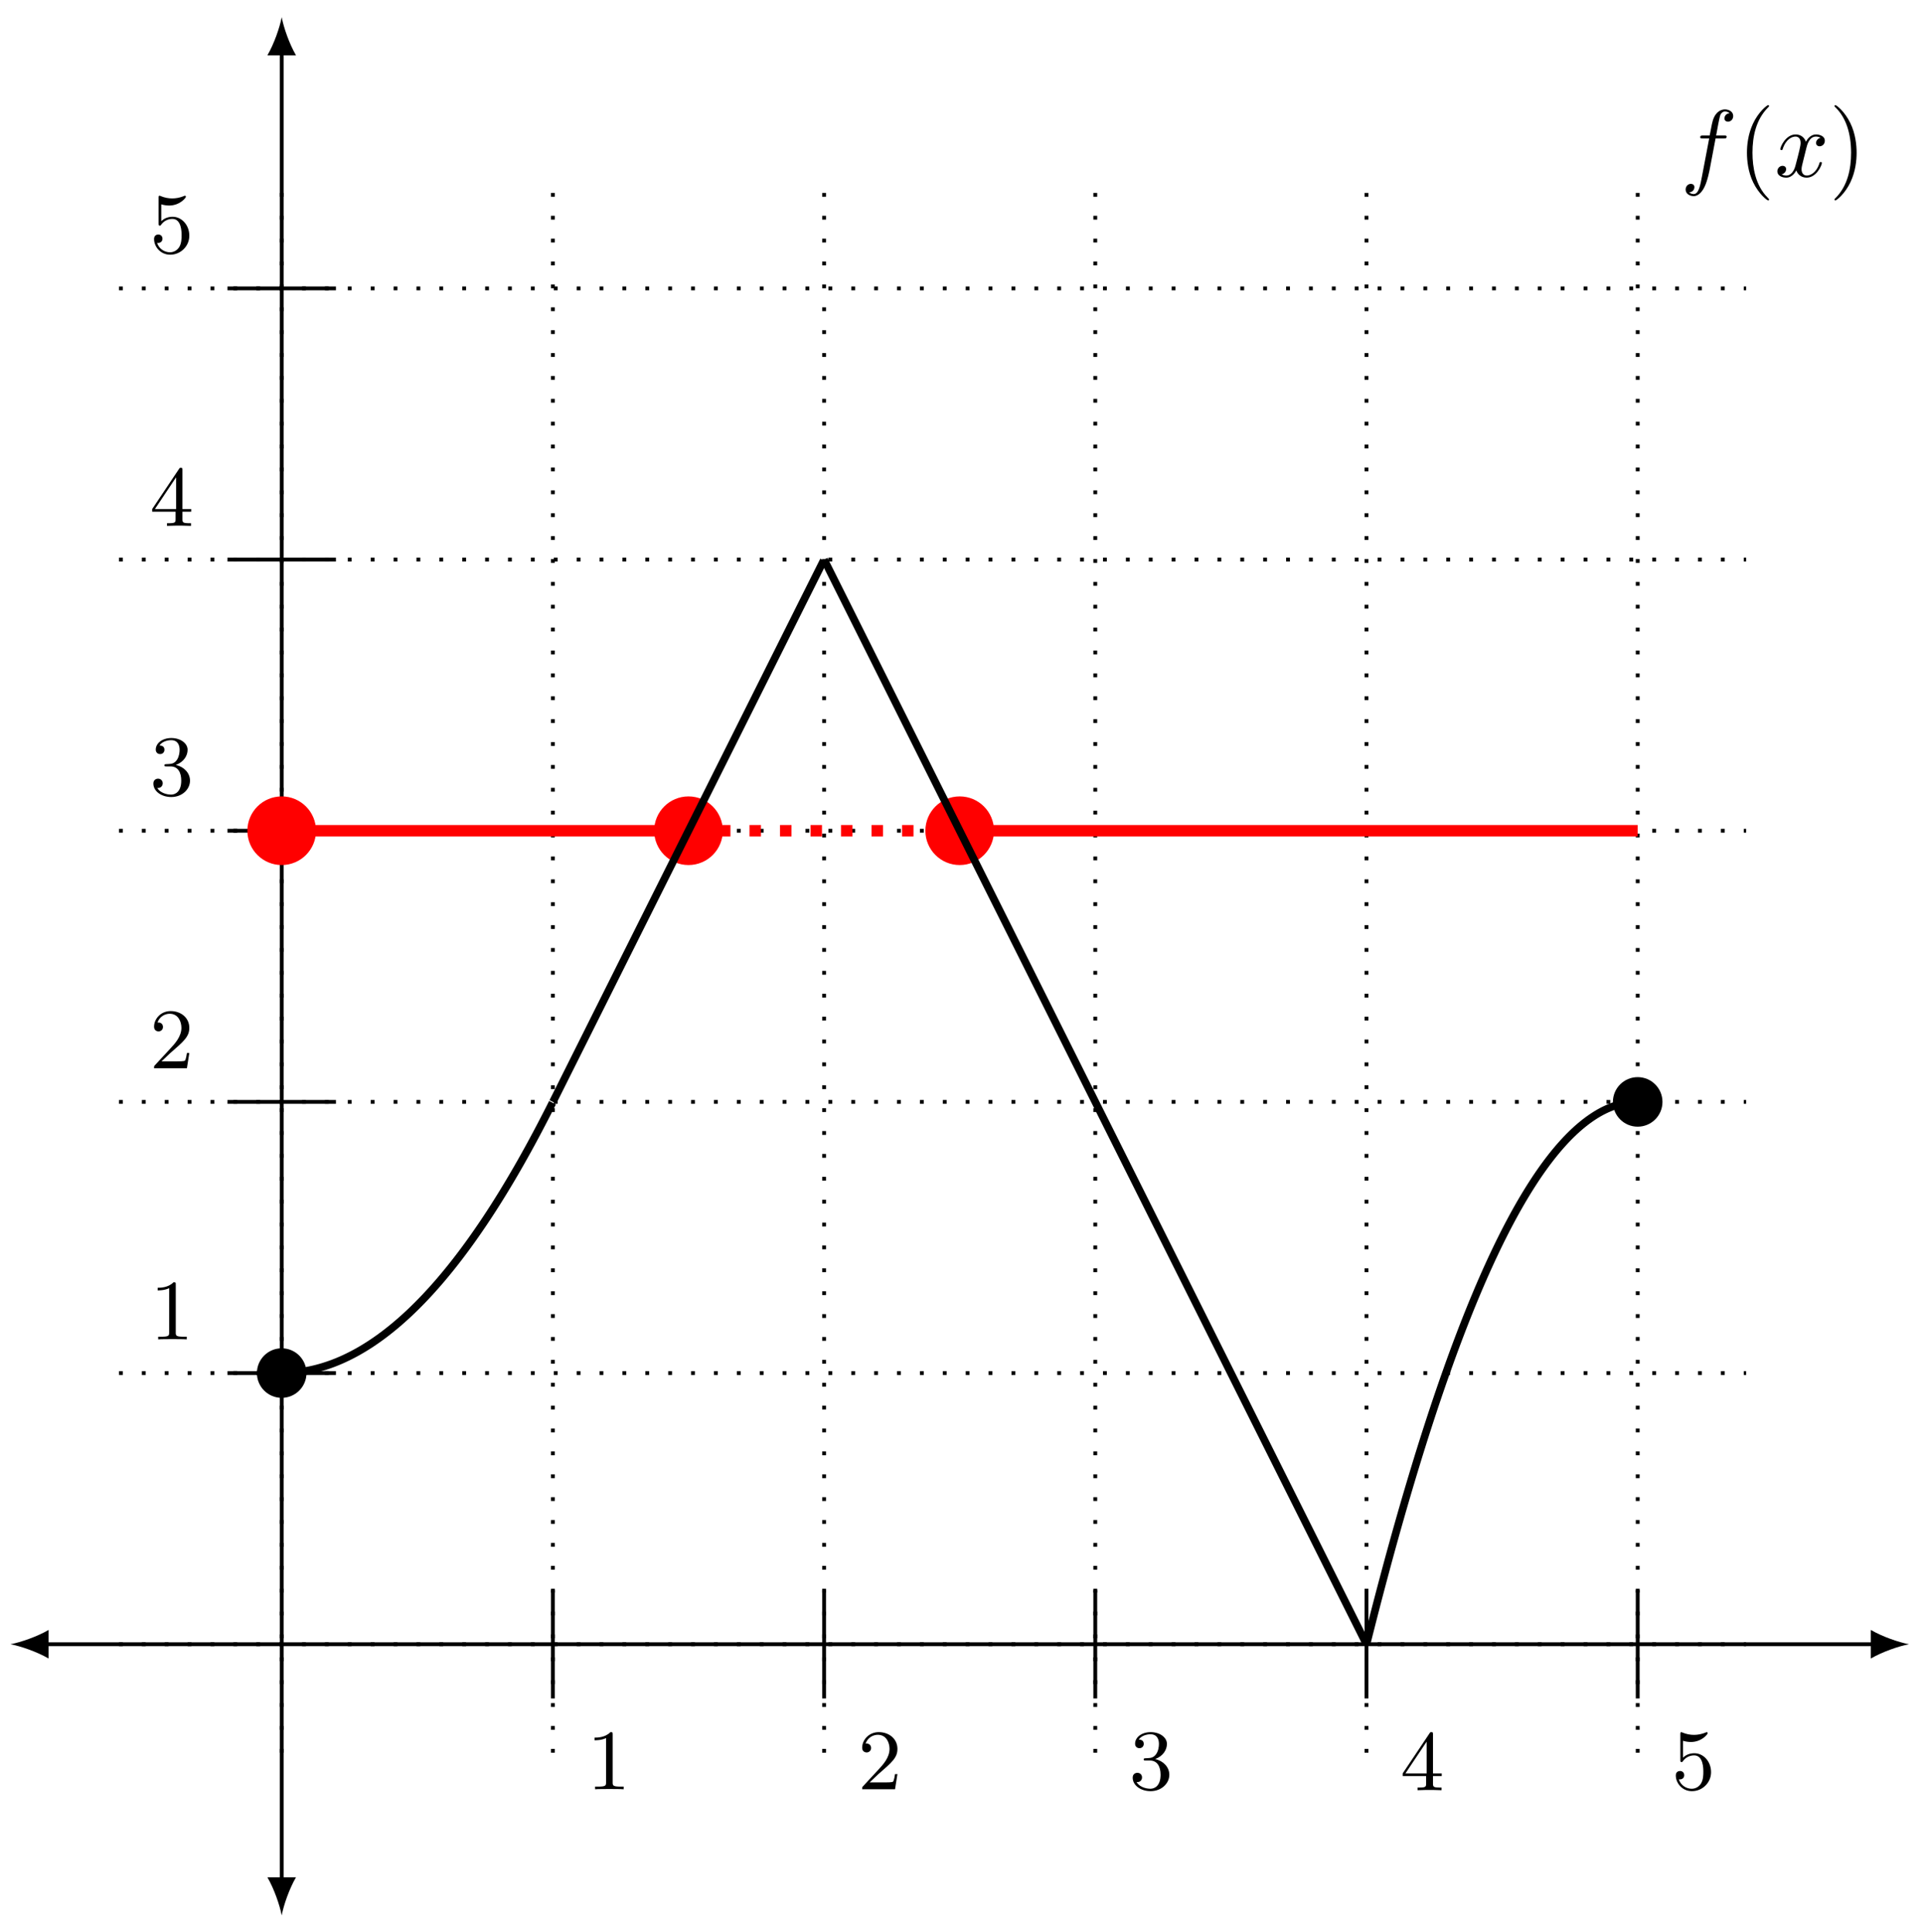 <svg xmlns="http://www.w3.org/2000/svg" xmlns:xlink="http://www.w3.org/1999/xlink" xmlns:inkscape="http://www.inkscape.org/namespaces/inkscape" version="1.1" width="201" height="202" viewBox="0 0 201 202">
<defs>
<path id="font_1_82" d="M.432 0V.031H.4C.307 .031 .304 .043 .304 .08V.639C.304 .664 .303 .666 .278 .666 .216 .602 .124 .602 .093 .602V.571C.112 .571 .173 .571 .227 .597V.08C.227 .043 .224 .031 .131 .031H.099V0C.135 .003 .224 .003 .265 .003 .306 .003 .396 .003 .432 0Z"/>
<path id="font_1_107" d="M.462 .177H.434C.432 .164 .424 .105 .411 .089 .405 .08 .336 .08 .316 .08H.138L.237 .174C.401 .316 .462 .369 .462 .471 .462 .586 .367 .666 .244 .666 .129 .666 .051 .575 .051 .484 .051 .434 .094 .429 .103 .429 .125 .429 .155 .445 .155 .481 .155 .511 .134 .533 .103 .533 .098 .533 .095 .533 .091 .532 .115 .603 .179 .635 .233 .635 .335 .635 .37 .54 .37 .471 .37 .369 .293 .286 .245 .234L.062 .036C.051 .025 .051 .023 .051 0H.434L.462 .177Z"/>
<path id="font_1_106" d="M.47 .17C.47 .257 .401 .331 .305 .352 .398 .387 .442 .46 .442 .529 .442 .606 .357 .666 .253 .666 .149 .666 .071 .607 .071 .531 .071 .498 .093 .479 .122 .479 .151 .479 .172 .5 .172 .529 .172 .564 .148 .579 .114 .579 .14 .621 .201 .641 .25 .641 .333 .641 .349 .575 .349 .528 .349 .498 .343 .45 .318 .412 .287 .367 .252 .365 .223 .363 .198 .361 .196 .361 .188 .361 .179 .36 .171 .359 .171 .348 .171 .335 .179 .335 .196 .335H.243C.33 .335 .368 .265 .368 .169 .368 .041 .3 .006 .249 .006 .23 .006 .133 .011 .088 .084 .124 .079 .152 .104 .152 .138 .152 .171 .127 .192 .098 .192 .073 .192 .043 .177 .043 .135 .043 .046 .136-.022 .252-.022 .377-.022 .47 .067 .47 .169V.17Z"/>
<path id="font_1_57" d="M.484 .165V.196H.382V.65C.382 .67 .382 .677 .363 .677 .351 .677 .35 .676 .341 .662L.029 .196V.165H.302V.079C.302 .042 .299 .031 .224 .031H.202V0C.265 .003 .335 .003 .342 .003 .347 .003 .419 .003 .482 0V.031H.46C.385 .031 .382 .042 .382 .079V.165H.484M.308 .196H.061L.308 .566V.196Z"/>
<path id="font_1_56" d="M.462 .2C.462 .321 .376 .42 .267 .42 .219 .42 .17 .404 .135 .368V.565C.165 .556 .196 .551 .227 .551 .35 .551 .422 .64 .422 .653 .422 .662 .416 .666 .411 .666 .411 .666 .407 .666 .398 .661 .351 .642 .305 .634 .263 .634 .22 .634 .175 .642 .129 .661 .119 .666 .116 .666 .116 .666 .104 .666 .104 .656 .104 .639V.345C.104 .327 .104 .316 .118 .316 .126 .316 .129 .32 .135 .329 .165 .371 .213 .395 .265 .395 .372 .395 .372 .24 .372 .204 .372 .173 .372 .111 .344 .066 .317 .024 .275 .006 .236 .006 .177 .006 .11 .042 .086 .116 .086 .117 .093 .115 .1 .115 .12 .115 .149 .128 .149 .164 .149 .195 .127 .213 .1 .213 .079 .213 .051 .201 .051 .161 .051 .07 .127-.022 .238-.022 .359-.023 .462 .075 .462 .199V.2Z"/>
<path id="font_2_1" d="M.367 .4H.453C.473 .4 .483 .4 .483 .42 .483 .431 .473 .431 .456 .431H.373L.394 .545C.398 .566 .412 .637 .418 .649 .427 .668 .444 .683 .465 .683 .469 .683 .495 .683 .514 .665 .47 .661 .46 .626 .46 .611 .46 .588 .478 .576 .497 .576 .523 .576 .552 .598 .552 .636 .552 .682 .506 .705 .465 .705 .431 .705 .368 .687 .338 .588 .332 .567 .329 .557 .305 .431H.236C.217 .431 .206 .431 .206 .412 .206 .4 .215 .4 .234 .4H.3L.225 .005C.207-.092 .19-.183 .138-.183 .134-.183 .109-.183 .09-.165 .136-.162 .145-.126 .145-.111 .145-.088 .127-.076 .108-.076 .082-.076 .053-.098 .053-.136 .053-.181 .097-.205 .138-.205 .193-.205 .233-.146 .251-.108 .283-.045 .306 .076 .307 .083L.367 .4Z"/>
<path id="font_3_1" d="M.331-.24C.331-.237 .331-.235 .314-.218 .189-.092 .157 .097 .157 .25 .157 .424 .195 .598 .318 .723 .331 .735 .331 .737 .331 .74 .331 .747 .327 .75 .321 .75 .311 .75 .221 .682 .162 .555 .111 .445 .099 .334 .099 .25 .099 .172 .11 .051 .165-.062 .225-.185 .311-.25 .321-.25 .327-.25 .331-.247 .331-.24Z"/>
<path id="font_2_2" d="M.334 .302C.34 .328 .363 .42 .433 .42 .438 .42 .462 .42 .483 .407 .455 .402 .435 .377 .435 .353 .435 .337 .446 .318 .473 .318 .495 .318 .527 .336 .527 .376 .527 .428 .468 .442 .434 .442 .376 .442 .341 .389 .329 .366 .304 .432 .25 .442 .221 .442 .117 .442 .06 .313 .06 .288 .06 .278 .07 .278 .072 .278 .08 .278 .083 .28 .085 .289 .119 .395 .185 .42 .219 .42 .238 .42 .273 .411 .273 .353 .273 .322 .256 .255 .219 .115 .203 .053 .168 .011 .124 .011 .118 .011 .095 .011 .074 .024 .099 .029 .121 .05 .121 .078 .121 .105 .099 .113 .084 .113 .054 .113 .029 .087 .029 .055 .029 .009 .079-.011 .123-.011 .189-.011 .225 .059 .228 .065 .24 .028 .276-.011 .336-.011 .439-.011 .496 .118 .496 .143 .496 .153 .487 .153 .484 .153 .475 .153 .473 .149 .471 .142 .438 .035 .37 .011 .338 .011 .299 .011 .283 .043 .283 .077 .283 .099 .289 .121 .3 .165L.334 .302Z"/>
<path id="font_3_2" d="M.289 .25C.289 .328 .278 .449 .223 .562 .163 .685 .077 .75 .067 .75 .061 .75 .057 .746 .057 .74 .057 .737 .057 .735 .076 .717 .174 .618 .231 .459 .231 .25 .231 .079 .194-.097 .07-.223 .057-.235 .057-.237 .057-.24 .057-.246 .061-.25 .067-.25 .077-.25 .167-.182 .226-.055 .277 .055 .289 .166 .289 .25Z"/>
</defs>
<path transform="matrix(1,0,0,-1,29.444,171.883)" stroke-width=".399" stroke-linecap="butt" stroke-dasharray=".399,1.993" stroke-miterlimit="10" stroke-linejoin="miter" fill="none" stroke="#000000" d="M-17.008 0H153.073M-17.008 28.347H153.073M-17.008 56.694H153.073M-17.008 85.04H153.073M-17.008 113.387H153.073M-17.008 141.734H153.073M0-11.339V153.073M28.347-11.339V153.073M56.694-11.339V153.073M85.04-11.339V153.073M113.387-11.339V153.073M141.734-11.339V153.073M153.073 153.073"/>
<path transform="matrix(1,0,0,-1,29.444,171.883)" stroke-width=".399" stroke-linecap="butt" stroke-miterlimit="10" stroke-linejoin="miter" fill="none" stroke="#000000" d="M-24.76 0H166.494"/>
<path transform="matrix(-1,-0,0,1,4.682,171.883)" d="M3.587 0C2.524 .199 .797 .797-.399 1.494V-1.494C.797-.797 2.524-.199 3.587 0"/>
<path transform="matrix(1,0,0,-1,195.946,171.883)" d="M3.587 0C2.524 .199 .797 .797-.399 1.494V-1.494C.797-.797 2.524-.199 3.587 0"/>
<path transform="matrix(1,0,0,-1,29.444,171.883)" stroke-width=".399" stroke-linecap="butt" stroke-miterlimit="10" stroke-linejoin="miter" fill="none" stroke="#000000" d="M0-24.76V166.494"/>
<path transform="matrix(0,1,1,0,29.444,196.644)" d="M3.587 0C2.524 .199 .797 .797-.399 1.494V-1.494C.797-.797 2.524-.199 3.587 0"/>
<path transform="matrix(0,-1,-1,-0,29.444,5.383)" d="M3.587 0C2.524 .199 .797 .797-.399 1.494V-1.494C.797-.797 2.524-.199 3.587 0"/>
<path transform="matrix(1,0,0,-1,29.444,171.883)" stroke-width=".399" stroke-linecap="butt" stroke-miterlimit="10" stroke-linejoin="miter" fill="none" stroke="#000000" d="M28.347 5.669V-5.669"/>
<use data-text="1" xlink:href="#font_1_82" transform="matrix(8.967,0,0,-8.967,61.312,187.044)"/>
<path transform="matrix(1,0,0,-1,29.444,171.883)" stroke-width=".399" stroke-linecap="butt" stroke-miterlimit="10" stroke-linejoin="miter" fill="none" stroke="#000000" d="M56.694 5.669V-5.669"/>
<use data-text="2" xlink:href="#font_1_107" transform="matrix(8.967,0,0,-8.967,89.66,187.044)"/>
<path transform="matrix(1,0,0,-1,29.444,171.883)" stroke-width=".399" stroke-linecap="butt" stroke-miterlimit="10" stroke-linejoin="miter" fill="none" stroke="#000000" d="M85.04 5.669V-5.669"/>
<use data-text="3" xlink:href="#font_1_106" transform="matrix(8.967,0,0,-8.967,118.008,187.044)"/>
<path transform="matrix(1,0,0,-1,29.444,171.883)" stroke-width=".399" stroke-linecap="butt" stroke-miterlimit="10" stroke-linejoin="miter" fill="none" stroke="#000000" d="M113.387 5.669V-5.669"/>
<use data-text="4" xlink:href="#font_1_57" transform="matrix(8.967,0,0,-8.967,146.356,187.142)"/>
<path transform="matrix(1,0,0,-1,29.444,171.883)" stroke-width=".399" stroke-linecap="butt" stroke-miterlimit="10" stroke-linejoin="miter" fill="none" stroke="#000000" d="M141.734 5.669V-5.669"/>
<use data-text="5" xlink:href="#font_1_56" transform="matrix(8.967,0,0,-8.967,174.705,187.044)"/>
<path transform="matrix(1,0,0,-1,29.444,171.883)" stroke-width=".399" stroke-linecap="butt" stroke-miterlimit="10" stroke-linejoin="miter" fill="none" stroke="#000000" d="M5.669 28.347H-5.669"/>
<use data-text="1" xlink:href="#font_1_82" transform="matrix(8.967,0,0,-8.967,15.645,140.015)"/>
<path transform="matrix(1,0,0,-1,29.444,171.883)" stroke-width=".399" stroke-linecap="butt" stroke-miterlimit="10" stroke-linejoin="miter" fill="none" stroke="#000000" d="M5.669 56.694H-5.669"/>
<use data-text="2" xlink:href="#font_1_107" transform="matrix(8.967,0,0,-8.967,15.645,111.668)"/>
<path transform="matrix(1,0,0,-1,29.444,171.883)" stroke-width=".399" stroke-linecap="butt" stroke-miterlimit="10" stroke-linejoin="miter" fill="none" stroke="#000000" d="M5.669 85.04H-5.669"/>
<use data-text="3" xlink:href="#font_1_106" transform="matrix(8.967,0,0,-8.967,15.645,83.123)"/>
<path transform="matrix(1,0,0,-1,29.444,171.883)" stroke-width=".399" stroke-linecap="butt" stroke-miterlimit="10" stroke-linejoin="miter" fill="none" stroke="#000000" d="M5.669 113.387H-5.669"/>
<use data-text="4" xlink:href="#font_1_57" transform="matrix(8.967,0,0,-8.967,15.645,54.972)"/>
<path transform="matrix(1,0,0,-1,29.444,171.883)" stroke-width=".399" stroke-linecap="butt" stroke-miterlimit="10" stroke-linejoin="miter" fill="none" stroke="#000000" d="M5.669 141.734H-5.669"/>
<use data-text="5" xlink:href="#font_1_56" transform="matrix(8.967,0,0,-8.967,15.645,26.427)"/>
<path transform="matrix(1,0,0,-1,29.444,171.883)" stroke-width="1.196" stroke-linecap="butt" stroke-miterlimit="10" stroke-linejoin="miter" fill="none" stroke="#ff0000" d="M70.867 85.04H141.734"/>
<path transform="matrix(1,0,0,-1,29.444,171.883)" stroke-width="1.196" stroke-linecap="butt" stroke-dasharray="1.196,1.993" stroke-miterlimit="10" stroke-linejoin="miter" fill="none" stroke="#ff0000" d="M42.52 85.04H70.867"/>
<path transform="matrix(1,0,0,-1,29.444,171.883)" stroke-width="1.196" stroke-linecap="butt" stroke-miterlimit="10" stroke-linejoin="miter" fill="none" stroke="#ff0000" d="M42.52 85.04H0"/>
<path transform="matrix(1,0,0,-1,29.444,171.883)" d="M2.989 85.04C2.989 86.691 1.651 88.029 0 88.029-1.651 88.029-2.989 86.691-2.989 85.04-2.989 83.39-1.651 82.052 0 82.052 1.651 82.052 2.989 83.39 2.989 85.04ZM0 85.04" fill="#ff0000"/>
<path transform="matrix(1,0,0,-1,29.444,171.883)" stroke-width="1.196" stroke-linecap="butt" stroke-miterlimit="10" stroke-linejoin="miter" fill="none" stroke="#ff0000" d="M2.989 85.04C2.989 86.691 1.651 88.029 0 88.029-1.651 88.029-2.989 86.691-2.989 85.04-2.989 83.39-1.651 82.052 0 82.052 1.651 82.052 2.989 83.39 2.989 85.04ZM0 85.04"/>
<path transform="matrix(1,0,0,-1,29.444,171.883)" d="M45.509 85.04C45.509 86.691 44.171 88.029 42.52 88.029 40.869 88.029 39.531 86.691 39.531 85.04 39.531 83.39 40.869 82.052 42.52 82.052 44.171 82.052 45.509 83.39 45.509 85.04ZM42.52 85.04" fill="#ff0000"/>
<path transform="matrix(1,0,0,-1,29.444,171.883)" stroke-width="1.196" stroke-linecap="butt" stroke-miterlimit="10" stroke-linejoin="miter" fill="none" stroke="#ff0000" d="M45.509 85.04C45.509 86.691 44.171 88.029 42.52 88.029 40.869 88.029 39.531 86.691 39.531 85.04 39.531 83.39 40.869 82.052 42.52 82.052 44.171 82.052 45.509 83.39 45.509 85.04ZM42.52 85.04"/>
<path transform="matrix(1,0,0,-1,29.444,171.883)" d="M73.856 85.04C73.856 86.691 72.518 88.029 70.867 88.029 69.216 88.029 67.878 86.691 67.878 85.04 67.878 83.39 69.216 82.052 70.867 82.052 72.518 82.052 73.856 83.39 73.856 85.04ZM70.867 85.04" fill="#ff0000"/>
<path transform="matrix(1,0,0,-1,29.444,171.883)" stroke-width="1.196" stroke-linecap="butt" stroke-miterlimit="10" stroke-linejoin="miter" fill="none" stroke="#ff0000" d="M73.856 85.04C73.856 86.691 72.518 88.029 70.867 88.029 69.216 88.029 67.878 86.691 67.878 85.04 67.878 83.39 69.216 82.052 70.867 82.052 72.518 82.052 73.856 83.39 73.856 85.04ZM70.867 85.04"/>
<path transform="matrix(1,0,0,-1,29.444,171.883)" stroke-width=".797" stroke-linecap="butt" stroke-miterlimit="10" stroke-linejoin="miter" fill="none" stroke="#000000" d="M0 28.347C0 28.347 .207 28.348 .286 28.349 .365 28.351 .492 28.355 .572 28.358 .651 28.361 .778 28.368 .858 28.373 .937 28.378 1.064 28.386 1.144 28.393 1.223 28.399 1.35 28.411 1.43 28.419 1.509 28.427 1.636 28.441 1.715 28.451 1.795 28.46 1.922 28.477 2.001 28.488 2.081 28.499 2.208 28.518 2.287 28.531 2.367 28.544 2.494 28.566 2.573 28.58 2.652 28.595 2.78 28.619 2.859 28.635 2.938 28.651 3.066 28.678 3.145 28.695 3.224 28.713 3.352 28.743 3.431 28.762 3.51 28.781 3.637 28.813 3.717 28.834 3.796 28.855 3.923 28.889 4.003 28.912 4.082 28.934 4.209 28.972 4.289 28.996 4.368 29.02 4.495 29.059 4.575 29.085 4.654 29.11 4.781 29.153 4.86 29.18 4.94 29.207 5.067 29.252 5.146 29.281 5.226 29.31 5.353 29.357 5.432 29.387 5.512 29.418 5.639 29.468 5.718 29.5 5.797 29.532 5.925 29.585 6.004 29.618 6.083 29.652 6.211 29.707 6.29 29.742 6.369 29.777 6.497 29.835 6.576 29.872 6.655 29.909 6.782 29.969 6.862 30.008 6.941 30.046 7.068 30.109 7.148 30.149 7.227 30.189 7.354 30.254 7.434 30.296 7.513 30.337 7.64 30.406 7.72 30.449 7.799 30.492 7.926 30.562 8.005 30.607 8.085 30.652 8.212 30.725 8.291 30.772 8.371 30.818 8.498 30.894 8.577 30.942 8.657 30.99 8.784 31.068 8.863 31.118 8.942 31.167 9.07 31.248 9.149 31.299 9.228 31.351 9.356 31.434 9.435 31.487 9.514 31.54 9.642 31.626 9.721 31.68 9.8 31.734 9.927 31.823 10.007 31.879 10.086 31.935 10.213 32.026 10.293 32.084 10.372 32.142 10.499 32.235 10.579 32.294 10.658 32.353 10.785 32.45 10.864 32.51 10.944 32.571 11.071 32.67 11.15 32.733 11.23 32.795 11.357 32.897 11.436 32.961 11.516 33.025 11.643 33.129 11.722 33.194 11.802 33.26 11.929 33.366 12.008 33.433 12.087 33.501 12.215 33.61 12.294 33.679 12.373 33.748 12.501 33.859 12.58 33.93 12.659 34 12.786 34.114 12.866 34.186 12.945 34.258 13.072 34.375 13.152 34.449 13.231 34.522 13.358 34.642 13.438 34.717 13.517 34.792 13.644 34.914 13.724 34.991 13.803 35.067 13.93 35.192 14.009 35.27 14.089 35.349 14.216 35.476 14.295 35.556 14.375 35.636 14.502 35.765 14.581 35.847 14.661 35.929 14.788 36.061 14.867 36.144 14.947 36.227 15.074 36.362 15.153 36.447 15.232 36.532 15.36 36.669 15.439 36.755 15.518 36.842 15.646 36.982 15.725 37.07 15.804 37.158 15.931 37.3 16.011 37.39 16.09 37.479 16.217 37.624 16.297 37.716 16.376 37.807 16.503 37.954 16.583 38.047 16.662 38.14 16.789 38.29 16.869 38.385 16.948 38.479 17.075 38.632 17.154 38.728 17.234 38.824 17.361 38.979 17.44 39.077 17.52 39.174 17.647 39.332 17.726 39.431 17.806 39.531 17.933 39.691 18.012 39.792 18.091 39.893 18.219 40.056 18.298 40.158 18.377 40.261 18.505 40.426 18.584 40.53 18.663 40.634 18.791 40.802 18.87 40.908 18.949 41.013 19.076 41.184 19.156 41.291 19.235 41.399 19.362 41.572 19.442 41.681 19.521 41.789 19.648 41.966 19.728 42.076 19.807 42.186 19.934 42.365 20.014 42.477 20.093 42.588 20.22 42.769 20.299 42.883 20.379 42.997 20.506 43.181 20.585 43.296 20.665 43.411 20.792 43.597 20.871 43.714 20.951 43.83 21.078 44.019 21.157 44.137 21.236 44.256 21.364 44.447 21.443 44.567 21.522 44.687 21.65 44.881 21.729 45.003 21.808 45.124 21.936 45.32 22.015 45.444 22.094 45.567 22.221 45.766 22.301 45.891 22.38 46.016 22.507 46.217 22.587 46.344 22.666 46.47 22.793 46.674 22.873 46.802 22.952 46.93 23.079 47.137 23.159 47.266 23.238 47.396 23.365 47.605 23.444 47.737 23.524 47.868 23.651 48.08 23.73 48.212 23.81 48.345 23.937 48.559 24.016 48.694 24.096 48.828 24.223 49.045 24.302 49.181 24.381 49.317 24.509 49.537 24.588 49.674 24.667 49.812 24.795 50.034 24.874 50.173 24.953 50.312 25.081 50.537 25.16 50.678 25.239 50.819 25.366 51.046 25.446 51.188 25.525 51.331 25.652 51.56 25.732 51.704 25.811 51.848 25.938 52.081 26.018 52.226 26.097 52.372 26.224 52.607 26.303 52.754 26.383 52.901 26.51 53.139 26.589 53.287 26.669 53.436 26.796 53.676 26.875 53.827 26.955 53.977 27.082 54.22 27.161 54.372 27.241 54.524 27.368 54.769 27.447 54.923 27.526 55.076 27.654 55.324 27.733 55.479 27.812 55.634 27.94 55.884 28.019 56.041 28.098 56.198 28.305 56.61 28.305 56.61"/>
<path transform="matrix(1,0,0,-1,29.444,171.883)" stroke-width=".797" stroke-linecap="butt" stroke-miterlimit="10" stroke-linejoin="miter" fill="none" stroke="#000000" d="M28.347 56.694C28.347 56.694 28.553 57.107 28.633 57.265 28.712 57.424 28.839 57.679 28.919 57.837 28.998 57.996 29.125 58.25 29.205 58.409 29.284 58.568 29.411 58.822 29.49 58.981 29.57 59.14 29.697 59.394 29.776 59.553 29.856 59.711 29.983 59.966 30.062 60.124 30.142 60.283 30.269 60.538 30.348 60.696 30.427 60.855 30.555 61.109 30.634 61.268 30.713 61.427 30.841 61.681 30.92 61.84 30.999 61.999 31.127 62.253 31.206 62.412 31.285 62.57 31.412 62.825 31.492 62.984 31.571 63.142 31.698 63.397 31.778 63.555 31.857 63.714 31.984 63.969 32.064 64.127 32.143 64.286 32.27 64.54 32.349 64.699 32.429 64.858 32.556 65.112 32.635 65.271 32.715 65.429 32.842 65.684 32.921 65.843 33.001 66.001 33.128 66.256 33.207 66.414 33.287 66.573 33.414 66.828 33.493 66.986 33.572 67.145 33.7 67.399 33.779 67.558 33.858 67.717 33.986 67.971 34.065 68.13 34.144 68.289 34.272 68.543 34.351 68.702 34.43 68.86 34.557 69.115 34.637 69.274 34.716 69.432 34.843 69.687 34.923 69.845 35.002 70.004 35.129 70.258 35.209 70.417 35.288 70.576 35.415 70.83 35.494 70.989 35.574 71.148 35.701 71.402 35.78 71.561 35.86 71.719 35.987 71.974 36.066 72.133 36.146 72.291 36.273 72.546 36.352 72.704 36.432 72.863 36.559 73.118 36.638 73.276 36.717 73.435 36.845 73.689 36.924 73.848 37.003 74.007 37.131 74.261 37.21 74.42 37.289 74.579 37.417 74.833 37.496 74.992 37.575 75.15 37.702 75.405 37.782 75.564 37.861 75.722 37.988 75.977 38.068 76.135 38.147 76.294 38.274 76.548 38.354 76.707 38.433 76.866 38.56 77.12 38.639 77.279 38.719 77.438 38.846 77.692 38.925 77.851 39.005 78.009 39.132 78.264 39.211 78.423 39.291 78.581 39.418 78.836 39.497 78.994 39.577 79.153 39.704 79.408 39.783 79.566 39.862 79.725 39.99 79.979 40.069 80.138 40.148 80.297 40.276 80.551 40.355 80.71 40.434 80.869 40.562 81.123 40.641 81.282 40.72 81.44 40.847 81.695 40.927 81.853 41.006 82.012 41.133 82.267 41.213 82.425 41.292 82.584 41.419 82.838 41.499 82.997 41.578 83.156 41.705 83.41 41.784 83.569 41.864 83.728 41.991 83.982 42.07 84.141 42.15 84.299 42.277 84.554 42.356 84.713 42.436 84.871 42.563 85.126 42.642 85.284 42.722 85.443 42.849 85.698 42.928 85.856 43.007 86.015 43.135 86.269 43.214 86.428 43.293 86.587 43.421 86.841 43.5 87 43.579 87.158 43.706 87.413 43.786 87.572 43.865 87.73 43.992 87.985 44.072 88.143 44.151 88.302 44.278 88.557 44.358 88.715 44.437 88.874 44.564 89.128 44.644 89.287 44.723 89.446 44.85 89.7 44.929 89.859 45.009 90.018 45.136 90.272 45.215 90.431 45.295 90.589 45.422 90.844 45.501 91.003 45.581 91.161 45.708 91.416 45.787 91.574 45.867 91.733 45.994 91.987 46.073 92.146 46.152 92.305 46.28 92.559 46.359 92.718 46.438 92.877 46.566 93.131 46.645 93.29 46.724 93.448 46.851 93.703 46.931 93.862 47.01 94.02 47.137 94.275 47.217 94.433 47.296 94.592 47.423 94.847 47.503 95.005 47.582 95.164 47.709 95.418 47.789 95.577 47.868 95.736 47.995 95.99 48.074 96.149 48.154 96.308 48.281 96.562 48.36 96.721 48.44 96.879 48.567 97.134 48.646 97.292 48.726 97.451 48.853 97.706 48.932 97.864 49.011 98.023 49.139 98.277 49.218 98.436 49.297 98.595 49.425 98.849 49.504 99.008 49.583 99.167 49.711 99.421 49.79 99.58 49.869 99.738 49.996 99.993 50.076 100.152 50.155 100.31 50.282 100.565 50.362 100.723 50.441 100.882 50.568 101.137 50.648 101.295 50.727 101.454 50.854 101.708 50.933 101.867 51.013 102.026 51.14 102.28 51.219 102.439 51.299 102.597 51.426 102.852 51.505 103.011 51.585 103.169 51.712 103.424 51.791 103.582 51.871 103.741 51.998 103.996 52.077 104.154 52.156 104.313 52.284 104.567 52.363 104.726 52.442 104.885 52.57 105.139 52.649 105.298 52.728 105.457 52.856 105.711 52.935 105.87 53.014 106.028 53.141 106.283 53.221 106.442 53.3 106.6 53.427 106.855 53.507 107.013 53.586 107.172 53.713 107.426 53.793 107.585 53.872 107.744 53.999 107.998 54.078 108.157 54.158 108.316 54.285 108.57 54.364 108.729 54.444 108.887 54.571 109.142 54.65 109.301 54.73 109.459 54.857 109.714 54.936 109.872 55.016 110.031 55.143 110.286 55.222 110.444 55.301 110.603 55.429 110.857 55.508 111.016 55.587 111.175 55.715 111.429 55.794 111.588 55.873 111.747 56.001 112.001 56.08 112.16 56.159 112.318 56.286 112.573 56.366 112.731 56.445 112.89 56.652 113.303 56.652 113.303"/>
<path transform="matrix(1,0,0,-1,29.444,171.883)" stroke-width=".797" stroke-linecap="butt" stroke-miterlimit="10" stroke-linejoin="miter" fill="none" stroke="#000000" d="M56.694 113.387C56.694 113.387 57.107 112.56 57.266 112.243 57.425 111.925 57.679 111.416 57.838 111.098 57.997 110.781 58.252 110.271 58.41 109.954 58.569 109.636 58.824 109.127 58.983 108.809 59.141 108.492 59.396 107.982 59.555 107.665 59.714 107.347 59.968 106.838 60.127 106.52 60.286 106.203 60.541 105.693 60.699 105.376 60.858 105.058 61.113 104.549 61.272 104.231 61.43 103.914 61.685 103.404 61.844 103.087 62.003 102.769 62.257 102.26 62.416 101.942 62.575 101.625 62.83 101.115 62.988 100.798 63.147 100.48 63.402 99.971 63.561 99.653 63.719 99.336 63.974 98.826 64.133 98.509 64.292 98.191 64.546 97.682 64.705 97.364 64.864 97.047 65.119 96.537 65.277 96.22 65.436 95.902 65.691 95.393 65.85 95.075 66.008 94.758 66.263 94.248 66.422 93.931 66.581 93.613 66.835 93.104 66.994 92.786 67.153 92.469 67.408 91.959 67.566 91.642 67.725 91.324 67.98 90.815 68.139 90.497 68.297 90.18 68.552 89.67 68.711 89.353 68.87 89.035 69.124 88.526 69.283 88.208 69.442 87.891 69.697 87.381 69.855 87.064 70.014 86.746 70.269 86.237 70.428 85.919 70.586 85.602 70.841 85.092 71 84.775 71.159 84.457 71.413 83.948 71.572 83.63 71.731 83.313 71.986 82.803 72.144 82.486 72.303 82.168 72.558 81.659 72.717 81.341 72.875 81.024 73.13 80.514 73.289 80.197 73.448 79.879 73.702 79.37 73.861 79.052 74.02 78.735 74.275 78.225 74.433 77.908 74.592 77.59 74.847 77.081 75.006 76.763 75.164 76.446 75.419 75.936 75.578 75.619 75.737 75.301 75.991 74.792 76.15 74.474 76.309 74.157 76.563 73.647 76.722 73.33 76.881 73.012 77.136 72.503 77.295 72.185 77.453 71.868 77.708 71.358 77.867 71.041 78.026 70.723 78.28 70.214 78.439 69.896 78.598 69.579 78.853 69.069 79.011 68.752 79.17 68.434 79.425 67.925 79.584 67.607 79.742 67.29 79.997 66.78 80.156 66.463 80.315 66.145 80.569 65.636 80.728 65.318 80.887 65.001 81.141 64.492 81.3 64.174 81.459 63.856 81.714 63.347 81.873 63.029 82.031 62.712 82.286 62.203 82.445 61.885 82.604 61.567 82.858 61.058 83.017 60.74 83.176 60.423 83.43 59.914 83.589 59.596 83.748 59.278 84.003 58.769 84.162 58.451 84.32 58.134 84.575 57.625 84.734 57.307 84.893 56.989 85.147 56.48 85.306 56.162 85.465 55.845 85.719 55.336 85.878 55.018 86.037 54.7 86.292 54.191 86.45 53.873 86.609 53.556 86.864 53.047 87.023 52.729 87.182 52.411 87.436 51.902 87.595 51.584 87.754 51.267 88.008 50.758 88.167 50.44 88.326 50.122 88.581 49.613 88.739 49.295 88.898 48.978 89.153 48.469 89.312 48.151 89.471 47.833 89.725 47.324 89.884 47.006 90.043 46.689 90.297 46.18 90.456 45.862 90.615 45.544 90.87 45.035 91.028 44.718 91.187 44.4 91.442 43.891 91.601 43.573 91.76 43.255 92.014 42.746 92.173 42.428 92.332 42.111 92.586 41.602 92.745 41.284 92.904 40.966 93.159 40.457 93.317 40.14 93.476 39.822 93.731 39.313 93.89 38.995 94.049 38.677 94.303 38.168 94.462 37.851 94.621 37.533 94.875 37.024 95.034 36.706 95.193 36.388 95.448 35.879 95.606 35.562 95.765 35.244 96.02 34.735 96.179 34.417 96.337 34.099 96.592 33.59 96.751 33.273 96.91 32.955 97.164 32.446 97.323 32.128 97.482 31.81 97.737 31.301 97.895 30.984 98.054 30.666 98.309 30.157 98.468 29.839 98.626 29.521 98.881 29.012 99.04 28.695 99.199 28.377 99.453 27.868 99.612 27.55 99.771 27.232 100.026 26.723 100.184 26.406 100.343 26.088 100.598 25.579 100.757 25.261 100.915 24.944 101.17 24.434 101.329 24.117 101.488 23.799 101.742 23.29 101.901 22.972 102.06 22.654 102.315 22.145 102.473 21.828 102.632 21.51 102.887 21.001 103.046 20.683 103.204 20.366 103.459 19.856 103.618 19.539 103.777 19.221 104.031 18.712 104.19 18.394 104.349 18.076 104.604 17.567 104.762 17.25 104.921 16.932 105.176 16.423 105.335 16.105 105.493 15.788 105.748 15.278 105.907 14.961 106.066 14.643 106.32 14.134 106.479 13.816 106.638 13.499 106.893 12.989 107.051 12.672 107.21 12.354 107.465 11.845 107.624 11.527 107.782 11.21 108.037 10.7 108.196 10.383 108.355 10.065 108.609 9.556 108.768 9.238 108.927 8.921 109.182 8.411 109.34 8.094 109.499 7.776 109.754 7.267 109.913 6.949 110.071 6.632 110.326 6.122 110.485 5.805 110.644 5.487 110.898 4.978 111.057 4.66 111.216 4.343 111.471 3.833 111.629 3.516 111.788 3.198 112.043 2.689 112.202 2.371 112.36 2.054 112.615 1.544 112.774 1.227 112.933 .909 113.346 .082 113.346 .082"/>
<path transform="matrix(1,0,0,-1,29.444,171.883)" stroke-width=".797" stroke-linecap="butt" stroke-miterlimit="10" stroke-linejoin="miter" fill="none" stroke="#000000" d="M113.387 0C113.387 0 113.594 .824 113.673 1.138 113.752 1.453 113.88 1.954 113.959 2.265 114.038 2.576 114.166 3.071 114.245 3.379 114.324 3.687 114.452 4.178 114.531 4.483 114.61 4.787 114.737 5.273 114.817 5.575 114.896 5.876 115.023 6.356 115.103 6.654 115.182 6.952 115.309 7.428 115.389 7.723 115.468 8.018 115.595 8.489 115.674 8.78 115.754 9.072 115.881 9.537 115.96 9.826 116.04 10.114 116.167 10.575 116.246 10.86 116.326 11.146 116.453 11.601 116.532 11.883 116.612 12.165 116.739 12.614 116.818 12.893 116.897 13.172 117.025 13.617 117.104 13.893 117.183 14.169 117.311 14.609 117.39 14.881 117.469 15.153 117.597 15.588 117.676 15.857 117.755 16.126 117.882 16.556 117.962 16.822 118.041 17.088 118.168 17.513 118.248 17.776 118.327 18.038 118.454 18.457 118.534 18.717 118.613 18.977 118.74 19.391 118.819 19.648 118.899 19.904 119.026 20.313 119.105 20.566 119.185 20.82 119.312 21.223 119.391 21.473 119.471 21.723 119.598 22.122 119.677 22.369 119.757 22.616 119.884 23.01 119.963 23.253 120.042 23.497 120.17 23.885 120.249 24.125 120.328 24.366 120.456 24.749 120.535 24.987 120.614 25.224 120.741 25.602 120.821 25.836 120.9 26.07 121.027 26.443 121.107 26.674 121.186 26.905 121.313 27.273 121.393 27.501 121.472 27.729 121.599 28.091 121.679 28.316 121.758 28.54 121.885 28.897 121.964 29.118 122.044 29.34 122.171 29.693 122.25 29.911 122.33 30.129 122.457 30.476 122.536 30.691 122.616 30.906 122.743 31.248 122.822 31.459 122.901 31.671 123.029 32.009 123.108 32.217 123.187 32.426 123.315 32.758 123.394 32.963 123.473 33.168 123.601 33.494 123.68 33.696 123.759 33.899 123.886 34.221 123.966 34.42 124.045 34.619 124.172 34.935 124.252 35.131 124.331 35.326 124.458 35.637 124.538 35.83 124.617 36.022 124.744 36.328 124.824 36.517 124.903 36.707 125.03 37.008 125.109 37.194 125.189 37.38 125.316 37.676 125.395 37.859 125.475 38.042 125.602 38.333 125.681 38.512 125.761 38.692 125.888 38.978 125.967 39.154 126.046 39.331 126.174 39.612 126.253 39.785 126.332 39.958 126.46 40.233 126.539 40.403 126.618 40.573 126.746 40.844 126.825 41.011 126.904 41.178 127.031 41.443 127.111 41.607 127.19 41.77 127.317 42.03 127.397 42.191 127.476 42.351 127.603 42.606 127.683 42.763 127.762 42.921 127.889 43.171 127.969 43.325 128.048 43.479 128.175 43.723 128.254 43.874 128.334 44.025 128.461 44.264 128.54 44.412 128.62 44.56 128.747 44.794 128.826 44.939 128.906 45.083 129.033 45.312 129.112 45.454 129.191 45.595 129.319 45.819 129.398 45.957 129.477 46.095 129.605 46.314 129.684 46.449 129.763 46.584 129.891 46.798 129.97 46.929 130.049 47.061 130.176 47.27 130.256 47.398 130.335 47.527 130.462 47.731 130.542 47.856 130.621 47.981 130.748 48.179 130.828 48.301 130.907 48.424 131.034 48.617 131.113 48.736 131.193 48.855 131.32 49.043 131.399 49.159 131.479 49.275 131.606 49.457 131.685 49.57 131.765 49.682 131.892 49.86 131.971 49.969 132.051 50.079 132.178 50.252 132.257 50.358 132.336 50.464 132.464 50.631 132.543 50.734 132.622 50.837 132.75 51 132.829 51.099 132.908 51.199 133.036 51.356 133.115 51.452 133.194 51.549 133.321 51.701 133.401 51.795 133.48 51.888 133.607 52.035 133.687 52.125 133.766 52.215 133.893 52.357 133.973 52.443 134.052 52.53 134.179 52.668 134.258 52.751 134.338 52.835 134.465 52.967 134.544 53.047 134.624 53.128 134.751 53.254 134.83 53.331 134.91 53.408 135.037 53.53 135.116 53.604 135.196 53.679 135.323 53.795 135.402 53.866 135.481 53.936 135.609 54.047 135.688 54.115 135.767 54.182 135.895 54.288 135.974 54.353 136.053 54.417 136.18 54.518 136.26 54.579 136.339 54.641 136.466 54.737 136.546 54.795 136.625 54.853 136.752 54.943 136.832 54.998 136.911 55.053 137.038 55.138 137.118 55.19 137.197 55.242 137.324 55.322 137.403 55.371 137.483 55.419 137.61 55.494 137.689 55.54 137.769 55.585 137.896 55.655 137.975 55.697 138.055 55.739 138.182 55.804 138.261 55.843 138.341 55.882 138.468 55.942 138.547 55.977 138.626 56.013 138.754 56.068 138.833 56.1 138.912 56.133 139.04 56.182 139.119 56.212 139.198 56.241 139.325 56.285 139.405 56.311 139.484 56.337 139.611 56.377 139.691 56.399 139.77 56.422 139.897 56.457 139.977 56.476 140.056 56.496 140.183 56.525 140.263 56.541 140.342 56.558 140.469 56.582 140.548 56.595 140.628 56.608 140.755 56.626 140.834 56.637 140.914 56.647 141.041 56.661 141.12 56.668 141.2 56.675 141.327 56.683 141.406 56.687 141.486 56.69 141.692 56.694 141.692 56.694"/>
<path transform="matrix(1,0,0,-1,29.444,171.883)" d="M1.993 28.347C1.993 29.447 1.1 30.339 0 30.339-1.1 30.339-1.993 29.447-1.993 28.347-1.993 27.246-1.1 26.354 0 26.354 1.1 26.354 1.993 27.246 1.993 28.347ZM0 28.347"/>
<path transform="matrix(1,0,0,-1,29.444,171.883)" stroke-width="1.196" stroke-linecap="butt" stroke-miterlimit="10" stroke-linejoin="miter" fill="none" stroke="#000000" d="M1.993 28.347C1.993 29.447 1.1 30.339 0 30.339-1.1 30.339-1.993 29.447-1.993 28.347-1.993 27.246-1.1 26.354 0 26.354 1.1 26.354 1.993 27.246 1.993 28.347ZM0 28.347"/>
<path transform="matrix(1,0,0,-1,29.444,171.883)" d="M143.727 56.694C143.727 57.794 142.835 58.686 141.734 58.686 140.634 58.686 139.741 57.794 139.741 56.694 139.741 55.593 140.634 54.701 141.734 54.701 142.835 54.701 143.727 55.593 143.727 56.694ZM141.734 56.694"/>
<path transform="matrix(1,0,0,-1,29.444,171.883)" stroke-width="1.196" stroke-linecap="butt" stroke-miterlimit="10" stroke-linejoin="miter" fill="none" stroke="#000000" d="M143.727 56.694C143.727 57.794 142.835 58.686 141.734 58.686 140.634 58.686 139.741 57.794 139.741 56.694 139.741 55.593 140.634 54.701 141.734 54.701 142.835 54.701 143.727 55.593 143.727 56.694ZM141.734 56.694"/>
<use data-text="f" xlink:href="#font_2_1" transform="matrix(9.963,0,0,-9.963,175.662,18.461)"/>
<use data-text="(" xlink:href="#font_3_1" transform="matrix(9.963,0,0,-9.963,181.612,18.461)"/>
<use data-text="x" xlink:href="#font_2_2" transform="matrix(9.963,0,0,-9.963,185.487,18.461)"/>
<use data-text=")" xlink:href="#font_3_2" transform="matrix(9.963,0,0,-9.963,191.182,18.461)"/>
</svg>
